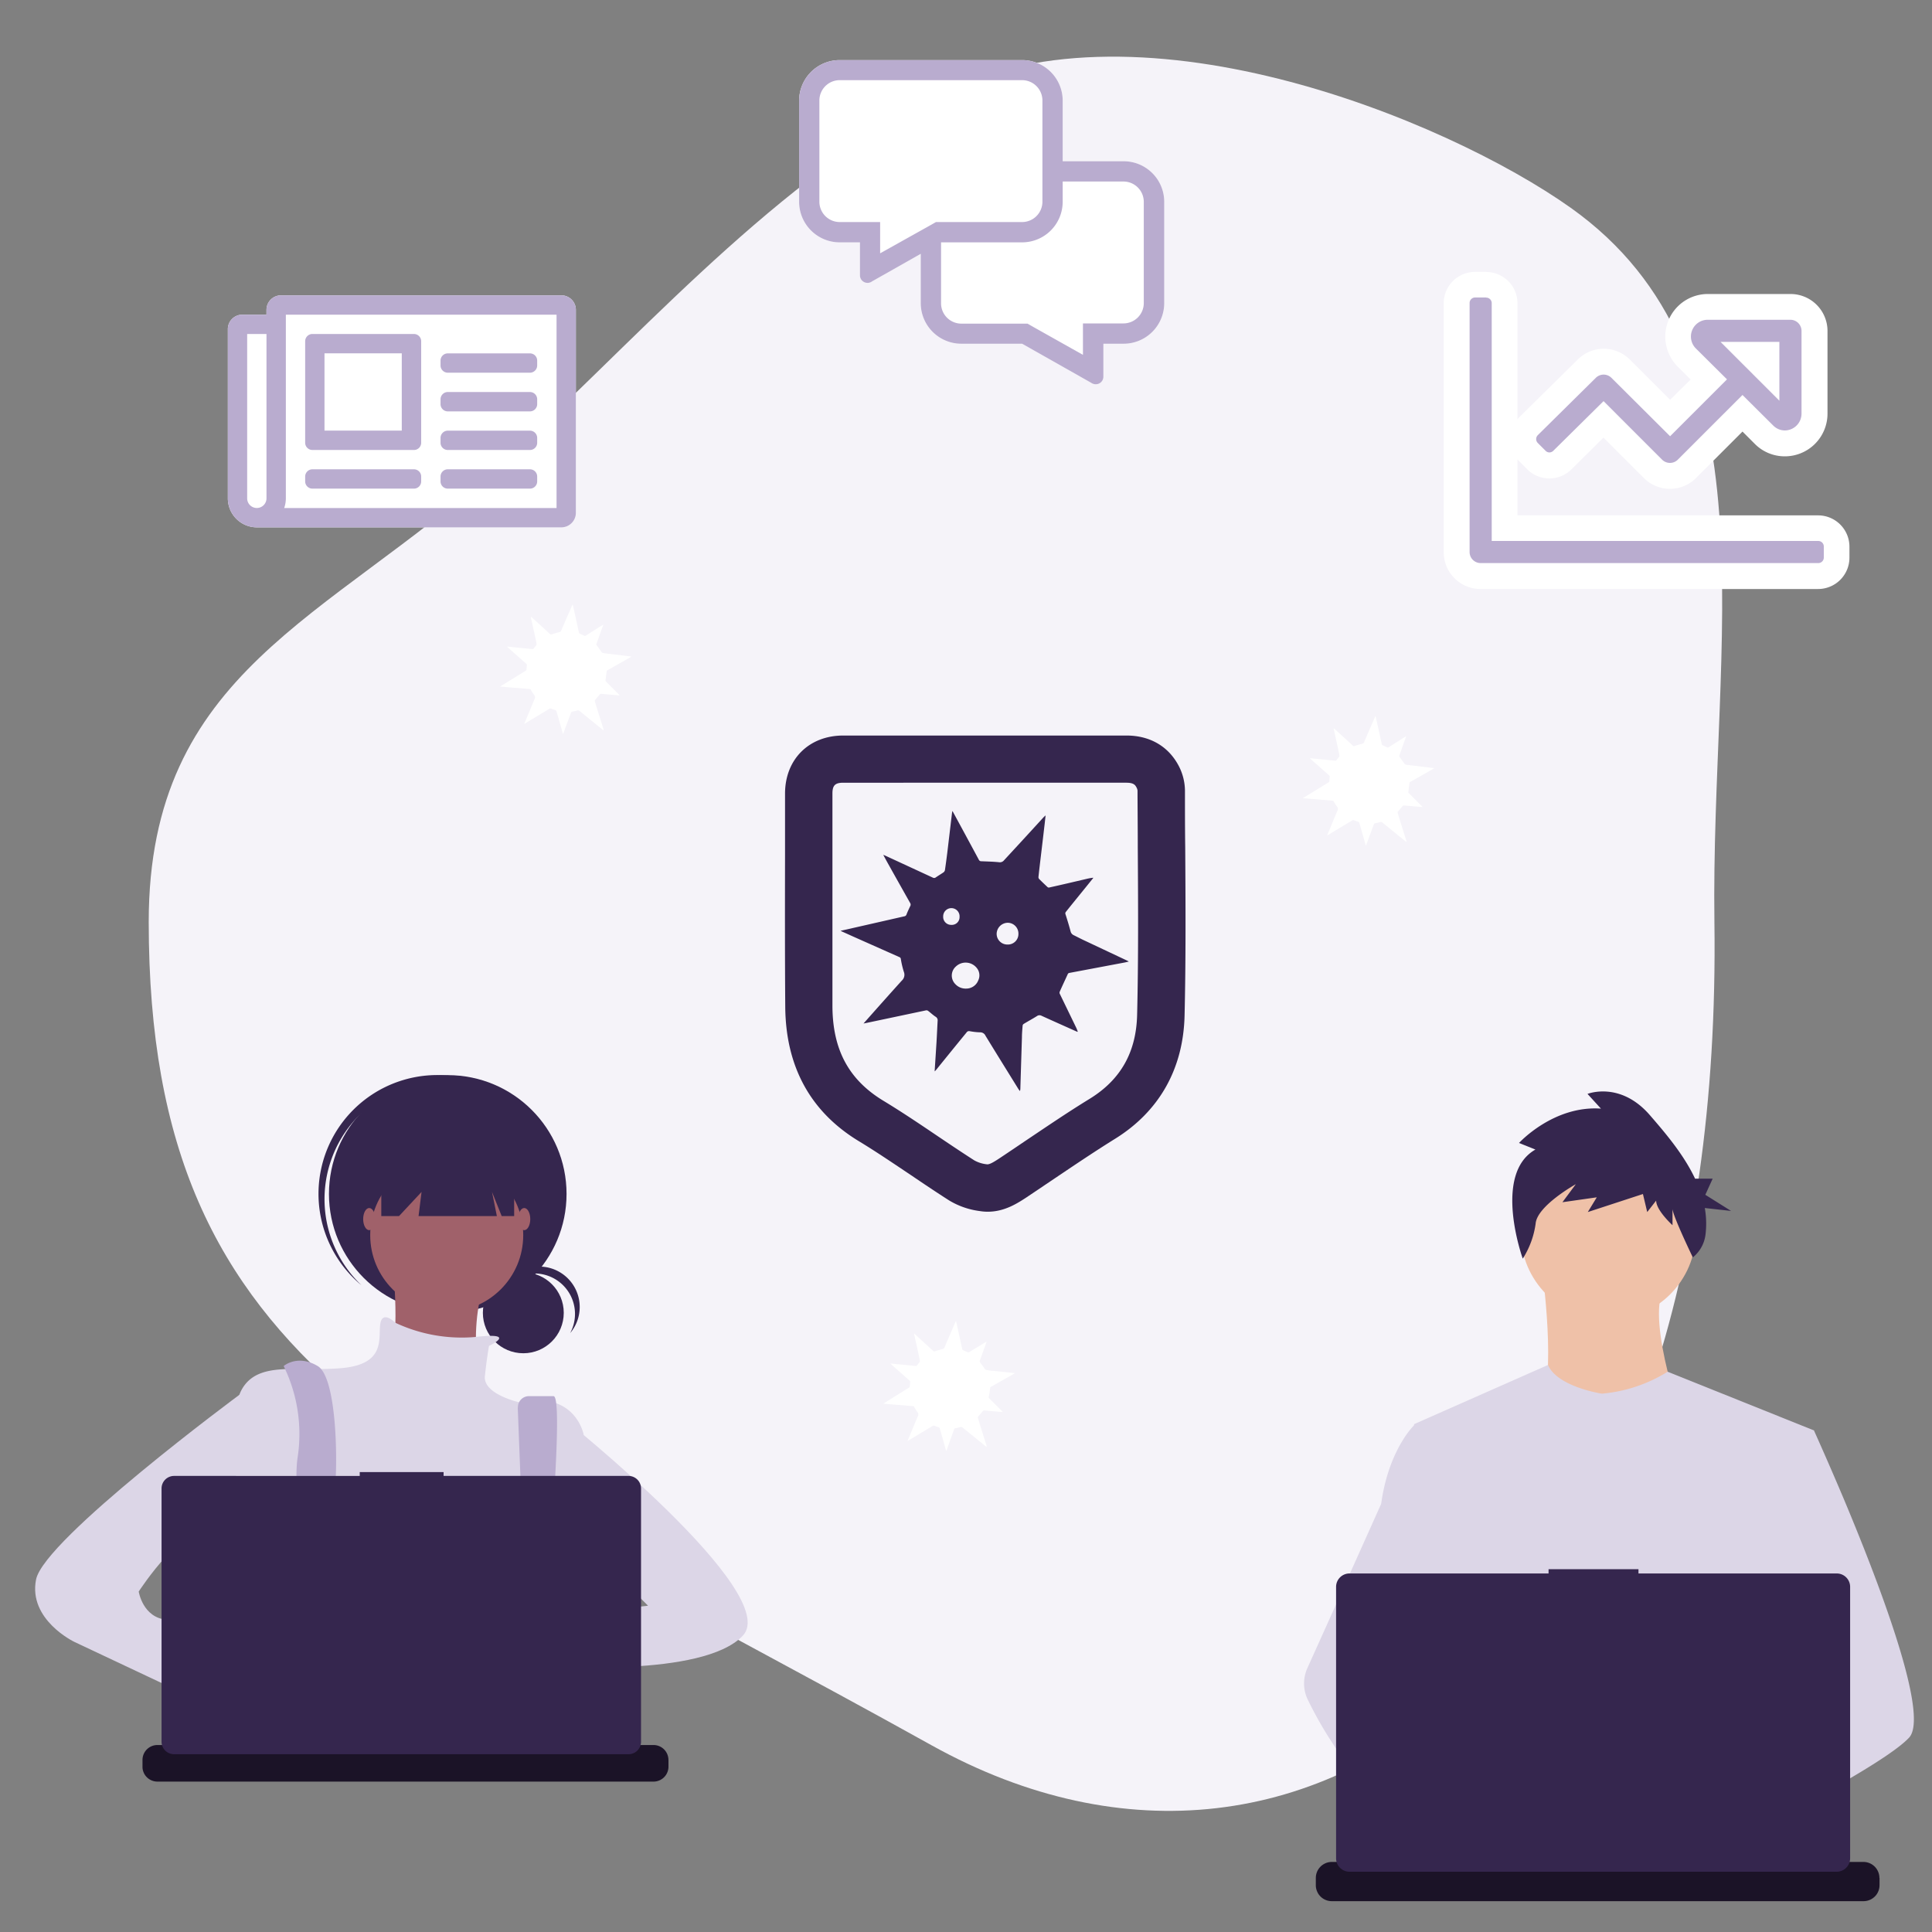 <svg id="efdaede2-41f7-4e54-9109-40e2f763e4d5" data-name="main" xmlns="http://www.w3.org/2000/svg" viewBox="0 0 450 450"><rect x="0" y="0" width="450" height="450" fill="#808080" stroke="none"/><path d="M399.32,214.72C401.63,383.46,306,456,217,406.52c-120-66.76-182.36-85.87-182.36-191.8,0-58.32,41.73-70.43,80.79-105.61,31.88-28.71,61.49-64,101.57-86.18,46.16-25.49,119.78,4.81,148.88,25.49C414.36,82.89,398.42,148.53,399.32,214.72Z" style="fill:#f5f3f9"/><path d="M261.69,37.56H247.52V23.39A9.45,9.45,0,0,0,238.07,14h-42.5a9.45,9.45,0,0,0-9.44,9.44V47a9.46,9.46,0,0,0,9.44,9.45h4.73v7.67a1.76,1.76,0,0,0,1.77,1.77,1.72,1.72,0,0,0,1.05-.35l11.34-6.42V70.61a9.46,9.46,0,0,0,9.45,9.45h14.16l16.07,9.09a1.86,1.86,0,0,0,1.05.35A1.76,1.76,0,0,0,257,87.73V80.06h4.73a9.46,9.46,0,0,0,9.44-9.45V47A9.45,9.45,0,0,0,261.69,37.56Z" style="fill:#fff"/><path d="M261.69,37.56H247.52V23.39A9.45,9.45,0,0,0,238.07,14h-42.5a9.45,9.45,0,0,0-9.44,9.44V47a9.46,9.46,0,0,0,9.44,9.45h4.73v7.67a1.76,1.76,0,0,0,1.77,1.77,1.72,1.72,0,0,0,1.05-.35l11.34-6.42V70.61a9.46,9.46,0,0,0,9.45,9.45h14.16l16.07,9.09a1.86,1.86,0,0,0,1.05.35A1.76,1.76,0,0,0,257,87.73V80.06h4.73a9.46,9.46,0,0,0,9.44-9.45V47A9.45,9.45,0,0,0,261.69,37.56ZM195.57,51.72A4.74,4.74,0,0,1,190.85,47V23.39a4.74,4.74,0,0,1,4.72-4.72h42.5a4.74,4.74,0,0,1,4.73,4.72V47a4.74,4.74,0,0,1-4.73,4.72H218l-1.08.62L205,59V51.72Zm70.84,18.89a4.74,4.74,0,0,1-4.72,4.72h-9.45v7.32L240.41,76l-1.08-.62H223.91a4.73,4.73,0,0,1-4.72-4.72V56.45h18.88A9.46,9.46,0,0,0,247.52,47V42.28h14.17A4.74,4.74,0,0,1,266.41,47Z" style="fill:#b9accf"/><path d="M230.08,282.23a11.23,11.23,0,0,1-1.88-.15,18.27,18.27,0,0,1-7.15-2.49c-3-1.92-6-3.93-8.87-5.88-4-2.67-8.06-5.44-12.16-7.92-11.26-6.84-17-17.35-17.12-31.24-.09-11.83-.07-23.85-.05-35.47q0-7.11,0-14.22c0-8,5.56-13.52,13.52-13.54,7.77,0,15.67,0,23.31,0h19c7.75,0,15.76,0,23.64,0h.06c5.51,0,9.85,2.56,12.23,7.19a12.7,12.7,0,0,1,1.39,5.6c0,4.42,0,8.92.06,13.27.08,12.83.16,26.09-.15,39.16-.29,12.41-5.91,22.35-16.24,28.74-5,3.11-10,6.5-14.9,9.79-1.75,1.18-3.49,2.36-5.25,3.53l-.15.11C237.08,280.21,234.06,282.23,230.08,282.23Zm-19.65-99.92c-4.66,0-9.36,0-14,0-1.92,0-2.54.62-2.54,2.53q0,7.13,0,14.24c0,11.6,0,23.59,0,35.37.07,10.09,3.83,17.05,11.82,21.91,4.33,2.62,8.54,5.46,12.61,8.21,2.82,1.9,5.75,3.87,8.64,5.72a7.66,7.66,0,0,0,2.93.9c.66.1,2-.8,3.33-1.68l.16-.11q2.61-1.74,5.2-3.5c5-3.35,10.07-6.81,15.28-10,7.21-4.46,10.82-10.89,11-19.64.31-12.91.23-26.09.15-38.83,0-4.36-.05-8.87-.06-13.31a1.92,1.92,0,0,0-.18-.6c-.32-.62-.62-1.21-2.42-1.21h0c-7.9,0-15.93,0-23.69,0H210.43Zm38.26,44.61a.48.48,0,0,1,.4-.31l12.84-2.42c.3-.06.6-.14,1-.23l-.41-.22-9.63-4.54c-1-.45-1.88-.93-2.83-1.39a1.3,1.3,0,0,1-.71-.92c-.35-1.31-.75-2.61-1.16-3.9a.56.56,0,0,1,.1-.63c2-2.51,4.06-5,6.09-7.54.11-.12.2-.26.29-.38a10.84,10.84,0,0,0-1.58.27c-2.89.68-5.78,1.36-8.67,2a.47.47,0,0,1-.39-.06c-.68-.63-1.35-1.27-2-1.92a.65.65,0,0,1-.15-.48c.15-1.43.32-2.86.49-4.29.29-2.43.58-4.85.86-7.28.11-.88.2-1.77.31-2.76-.24.22-.41.37-.56.53q-4.56,5-9.09,9.89a1.23,1.23,0,0,1-1.18.49c-1.37-.14-2.76-.17-4.14-.23a.59.59,0,0,1-.58-.35q-2.94-5.47-5.91-10.93c-.06-.12-.13-.23-.24-.43a4.24,4.24,0,0,0-.1.49c-.37,3.08-.73,6.16-1.1,9.24-.17,1.36-.35,2.72-.55,4.07a.87.87,0,0,1-.35.51c-.58.4-1.19.76-1.77,1.16a.62.62,0,0,1-.71.05l-11.12-5.14-.41-.16c.33.61.6,1.13.89,1.65q2.68,4.8,5.38,9.58a.71.71,0,0,1,0,.73c-.3.63-.6,1.26-.85,1.91a.62.62,0,0,1-.52.45l-12,2.73c-.92.22-1.85.42-2.85.64l.34.17,2.62,1.18,10.66,4.74c.18.08.35.14.41.4a20.92,20.92,0,0,0,.71,3.06,1.83,1.83,0,0,1-.48,2.06c-2.6,2.87-5.17,5.77-7.74,8.66l-1.17,1.32.65-.12,13.92-2.94a.64.64,0,0,1,.46.11c.6.45,1.16,1,1.78,1.39a.94.94,0,0,1,.45.94c-.09,1.68-.16,3.35-.26,5-.14,2.25-.29,4.49-.43,6.73l.07,0,.35-.4c2.32-2.87,4.65-5.74,7-8.61a.69.69,0,0,1,.73-.31,15.91,15.91,0,0,0,2.38.27,1.34,1.34,0,0,1,1.31.79c2.55,4.17,5.13,8.32,7.7,12.47l.31.42a1.62,1.62,0,0,0,.11-.54q.18-6,.37-12c0-.91.09-1.81.16-2.71a.55.55,0,0,1,.22-.37c1-.62,2.09-1.2,3.11-1.84a1,1,0,0,1,1.07-.08c2.63,1.2,5.28,2.37,7.92,3.56l.45.19.07-.07c-.12-.3-.22-.61-.36-.9l-3.84-7.92a.61.61,0,0,1,0-.46C247.39,229.71,248.05,228.32,248.69,226.92Zm-29-13.35a1.91,1.91,0,1,1,3.81,0,1.8,1.8,0,0,1-1.9,1.85A1.86,1.86,0,0,1,219.68,213.57Zm8.11,14.91a3,3,0,0,1-2.71,1.78,3.28,3.28,0,0,1-2.61-1.08,2.81,2.81,0,0,1,.15-4.05,3.3,3.3,0,0,1,4.8.24A2.71,2.71,0,0,1,227.79,228.48Zm6.89-8.48a2.49,2.49,0,0,1-2.55-2.49,2.62,2.62,0,0,1,2.6-2.58,2.51,2.51,0,0,1,2.47,2.53A2.45,2.45,0,0,1,234.68,220Z" style="fill:#35264e"/><path d="M130.75,68.79H65.45a3.38,3.38,0,0,0-3.38,3.37v1.13H56.44a3.37,3.37,0,0,0-3.37,3.38v39.4a6.76,6.76,0,0,0,6.75,6.76h70.93a3.39,3.39,0,0,0,3.38-3.38V72.16A3.38,3.38,0,0,0,130.75,68.79Z" style="fill:#fff"/><path d="M130.75,68.79H65.45a3.38,3.38,0,0,0-3.38,3.37v1.13H56.44a3.37,3.37,0,0,0-3.37,3.38v39.4a6.76,6.76,0,0,0,6.75,6.76h70.93a3.39,3.39,0,0,0,3.38-3.38V72.16A3.38,3.38,0,0,0,130.75,68.79ZM57.57,116.07V77.79h4.5v38.28a2.25,2.25,0,1,1-4.5,0Zm72.06,2.26H66.19a6.72,6.72,0,0,0,.39-2.26V73.29h63.05ZM72.77,104.81H96.41a1.68,1.68,0,0,0,1.69-1.68V79.48a1.69,1.69,0,0,0-1.69-1.69H72.77a1.69,1.69,0,0,0-1.69,1.69v23.65A1.69,1.69,0,0,0,72.77,104.81ZM75.58,82.3h18v18h-18Zm-4.5,29.83V111a1.69,1.69,0,0,1,1.69-1.69H96.41A1.68,1.68,0,0,1,98.1,111v1.12a1.68,1.68,0,0,1-1.69,1.69H72.77A1.69,1.69,0,0,1,71.08,112.13Zm31.53,0V111a1.68,1.68,0,0,1,1.68-1.69h19.14a1.68,1.68,0,0,1,1.69,1.69v1.12a1.68,1.68,0,0,1-1.69,1.69H104.29A1.68,1.68,0,0,1,102.61,112.13Zm0-9V102a1.69,1.69,0,0,1,1.68-1.69h19.14a1.69,1.69,0,0,1,1.69,1.69v1.13a1.68,1.68,0,0,1-1.69,1.68H104.29A1.68,1.68,0,0,1,102.61,103.13Zm0-18V84a1.68,1.68,0,0,1,1.68-1.69h19.14A1.68,1.68,0,0,1,125.12,84v1.12a1.69,1.69,0,0,1-1.69,1.69H104.29A1.69,1.69,0,0,1,102.61,85.11Zm0,9V93a1.69,1.69,0,0,1,1.68-1.69h19.14A1.69,1.69,0,0,1,125.12,93v1.13a1.69,1.69,0,0,1-1.69,1.69H104.29A1.69,1.69,0,0,1,102.61,94.12Z" style="fill:#b9accf"/><circle cx="121.89" cy="305.78" r="9.42" style="fill:#35264e"/><path d="M124.51,296.62a9.42,9.42,0,0,1,8.29,13.89,9.42,9.42,0,1,0-14.71-11.76,8.81,8.81,0,0,0-.93,1.41A9.39,9.39,0,0,1,124.51,296.62Z" style="fill:#35264e"/><circle cx="104.29" cy="278.09" r="27.67" style="fill:#35264e"/><path d="M82.57,260.93a27.65,27.65,0,0,1,38.34-2.9c-.22-.22-.45-.44-.68-.64a27.66,27.66,0,1,0-36.76,41.35c.23.21.47.4.71.6A27.66,27.66,0,0,1,82.57,260.93Z" style="fill:#35264e"/><circle cx="104.05" cy="287.7" r="17.82" style="fill:#a0616a"/><path d="M91.39,293.33S93.74,314.9,90,317.25s21.57,5.62,21.57,5.62-3.75-23.44,5.63-29.54Z" style="fill:#a0616a"/><path d="M113.9,313.49s7-3.26-3.07-2.09a36.41,36.41,0,0,1-18.74-3.3s-3-3.05-3.51.24,1.4,9.37-8.91,10.31-19.7-1.87-23.45,5.16-1.87,37.51-1.87,37.51,7,25.32,12.66,29.08S121.87,389,121.87,389l14.07-25.32V334.13s-1.88-10.32-15-7.51c0,0-8.44-1.87-8-6.09S113.9,313.49,113.9,313.49Z" style="fill:#dcd6e7"/><path d="M68.87,408.31c.29-1.26.48-2,.48-2l-.15-1-1.54-10.49L67,390.39c5.62-2.34,7-13.13,7-13.13l.21-.12,1-.58h0l3.45-2.07.07,0,1.39.93L83,377.26a33.26,33.26,0,0,0,26.19,6,29.17,29.17,0,0,0,6.16-1.78l6.83-2.28.21-.07.21,0,4,.61h.07l.33,0-.92,6.4-1.35,9.31c3.55,1.88,6.7,5.41,9.46,9.76.61,1,1.21,2,1.78,3,.74,1.35,1.46,2.75,2.13,4.18.09.17.17.35.25.52.26.56.52,1.13.77,1.7H67.63c.09-.57.18-1.12.27-1.64a.13.13,0,0,0,0-.06c0-.18.07-.35.1-.52C68.32,410.79,68.63,409.36,68.87,408.31Z" style="fill:#2f2e41"/><path d="M66.07,318.18a36,36,0,0,1,3.28,21.1C67.48,351,75,380.08,75,380.08l5.63-1.41s-3.75-24.38-2.82-30S78.73,321,74,318.18,66.07,318.18,66.07,318.18Z" style="fill:#b9accf"/><path d="M120.6,327.93l2,51.91,3.75,2.35s5.4-57,2.58-57h-5.72a2.57,2.57,0,0,0-2.58,2.58Z" style="fill:#b9accf"/><circle cx="77.56" cy="376.56" r="2.34" style="fill:#6c63ff"/><circle cx="124.45" cy="378.91" r="2.34" style="fill:#6c63ff"/><polygon points="88.81 265.43 88.81 283.25 92.94 283.25 98.19 277.62 97.49 283.25 115.73 283.25 114.6 277.62 116.85 283.25 119.76 283.25 119.76 265.43 88.81 265.43" style="fill:#35264e"/><ellipse cx="86" cy="283.95" rx="1.41" ry="2.58" style="fill:#a0616a"/><ellipse cx="122.1" cy="283.95" rx="1.41" ry="2.58" style="fill:#a0616a"/><path d="M131.72,378.67s-21.34-4-22.74,3.05,23.68,4,23.68,4Z" style="fill:#a0616a"/><path d="M131.25,330.38S182.36,371.17,173,381s-45,7-45,7l2.34-11.72L150.94,374l-10.31-10.31-9.38.94Z" style="fill:#dcd6e7"/><path d="M55.75,398.37l6.57,5.15S67,418.06,74,413.84s-6.56-19.22-6.56-19.22l-8-2.82Z" style="fill:#a0616a"/><path d="M62.32,322.87l-6.55,2S10.27,358.51,8.4,367.89s8.9,14.53,8.9,14.53l40.8,19.23,4.22-11.25-19.23-9.85s1.41-2.82-4.22-3.28-6.56-6.57-6.56-6.57,11.25-17.35,17.35-13.6,8,6.57,8,6.57Z" style="fill:#dcd6e7"/><path d="M155.7,409.92v1.57a3.4,3.4,0,0,1-.24,1.26,3.54,3.54,0,0,1-.25.52,3.49,3.49,0,0,1-3,1.7H36.67a3.5,3.5,0,0,1-3-1.7,3.54,3.54,0,0,1-.25-.52,3.2,3.2,0,0,1-.23-1.26v-1.57a3.47,3.47,0,0,1,3.47-3.47h6.66v-.74a.15.15,0,0,1,.15-.14H47a.15.15,0,0,1,.15.14h0v.74h2.17v-.74a.14.14,0,0,1,.14-.14h3.48a.14.14,0,0,1,.14.14h0v.74h2.18v-.74a.14.14,0,0,1,.14-.14h3.48a.14.14,0,0,1,.14.14h0v.74h2.17v-.74a.15.15,0,0,1,.15-.14h3.47a.15.15,0,0,1,.15.14h0v.74h2.17v-.74a.14.14,0,0,1,.14-.14H70.7a.14.14,0,0,1,.14.14h0v.74H73v-.74a.14.14,0,0,1,.14-.14h3.48a.14.14,0,0,1,.14.14h0v.74H79v-.74a.15.15,0,0,1,.15-.14h27.22a.15.15,0,0,1,.15.14h0v.74h2.17v-.74a.14.14,0,0,1,.14-.14h3.48a.14.14,0,0,1,.14.14v.74h2.18v-.74a.14.14,0,0,1,.14-.14h3.48a.14.14,0,0,1,.14.14h0v.74h2.17v-.74a.15.15,0,0,1,.15-.14h3.47a.15.15,0,0,1,.15.14h0v.74h2.17v-.74a.14.14,0,0,1,.14-.14h3.48a.14.14,0,0,1,.14.14v.74h2.18v-.74a.14.14,0,0,1,.14-.14H136a.14.14,0,0,1,.14.14h0v.74h2.17v-.74a.15.15,0,0,1,.15-.14h3.47a.15.15,0,0,1,.15.14h0v.74h10.13a3.47,3.47,0,0,1,3.48,3.47Z" style="fill:#1b1327"/><path d="M146.39,343.77H103.32v-.89H83.79v.89H40.55a2.92,2.92,0,0,0-2.92,2.91v59a2.91,2.91,0,0,0,2.92,2.91H146.39a2.91,2.91,0,0,0,2.92-2.91v-59A2.92,2.92,0,0,0,146.39,343.77Z" style="fill:#35264e"/><circle cx="374.6" cy="287.04" r="20.4" style="fill:#efc1a8"/><path d="M359.37,297.24s3.85,29-2.07,32.23S392.49,333,392.49,333s-9.17-25.13-5-32.82Z" style="fill:#efc1a8"/><path d="M422.5,333.17l-3.42,15.56-7.23,32.93-.21,1.8-2.5,20.88-1.66,13.87-1.11,9.31c-6.76,3.48-11.67,5.88-11.67,5.88s-.42-2.11-1.1-4.82c-4.74,1.42-13.53,3.79-21,4.26,2.71,3,4,5.86,2.27,8-5.1,6.32-26.15-6.91-33.52-11.85a20.36,20.36,0,0,0-.19,3.57l-5.64-4.33.56-10,.94-16.87,1.18-21.16a23.25,23.25,0,0,1-.93-2.78c-1.73-6.14-3.82-18.39-5.43-28.67-1.29-8.27-2.26-15.26-2.47-16.75,0-.19,0-.29,0-.29l31.19-13.78c2.22,5.14,12.57,6.68,12.57,6.68a34.71,34.71,0,0,0,15.3-5.11Z" style="fill:#dcd6e7"/><path d="M397.07,427.49s-1.32.45-3.47,1.09c-4.74,1.42-13.53,3.79-21,4.26-6.41.41-11.82-.58-12.82-4.76a4.42,4.42,0,0,1,1.49-4.49c3.92-3.63,14.15-4.94,22.27-5.38,2.29-.13,4.41-.19,6.17-.21,3,0,5,0,5,0l.05.19Z" style="fill:#ffb8b8"/><path d="M357.63,267.75l-3.82-1.53s8-8.78,19.08-8l-3.13-3.43s7.63-3.06,14.57,5c3.65,4.21,7.86,9.17,10.49,14.75h4.09l-1.71,3.75,6,3.76-6.12-.68a21,21,0,0,1,.16,6.23,8.05,8.05,0,0,1-2.95,5.27h0s-4.73-9.79-4.73-11.32v3.82s-3.81-3.44-3.81-5.73l-2.08,2.67-1-4.2-12.84,4.2,2.09-3.43-8,1.14,3.12-4.2s-9,5-9.36,9.17a20.12,20.12,0,0,1-3,8.17S347.57,273.47,357.63,267.75Z" style="fill:#35264e"/><path d="M444.67,404.72c-2.08,2.25-7.22,5.64-13.47,9.32-2.32,1.36-4.79,2.77-7.31,4.17-6,3.34-12.32,6.64-17.52,9.31-6.76,3.48-11.67,5.88-11.67,5.88s-.42-2.11-1.1-4.82c-.91-3.62-2.28-8.3-3.71-10.37l-.15-.21a1.76,1.76,0,0,0-1.24-.86l20.64-12.8,8.92-5.53-6.42-15.35-8.07-19.25,4.87-15.48,4.89-15.56h9.17s3,6.62,6.91,15.86q.87,2.07,1.79,4.31C439.19,372.76,449.14,399.88,444.67,404.72Z" style="fill:#dcd6e7"/><path d="M374.9,440.79c-5.1,6.31-26.15-6.91-33.52-11.85-1.6-1.07-2.56-1.75-2.56-1.75l6.74-9,2.13-2.85s1.91,1,4.73,2.66l.31.19c2.44,1.43,5.49,3.29,8.57,5.38a64.12,64.12,0,0,1,11.33,9.25C375.34,435.86,376.59,438.7,374.9,440.79Z" style="fill:#ffb8b8"/><path d="M352.42,418a12.94,12.94,0,0,0-2.24.19c-6.38,1.09-8.26,6.87-8.8,10.73a20.36,20.36,0,0,0-.19,3.57l-5.64-4.33-2.05-1.58a37.39,37.39,0,0,1-13.16-8.39,66.39,66.39,0,0,1-8.86-10.51,91,91,0,0,1-6.86-11.77,8.65,8.65,0,0,1-.12-7.34l7-15.55,10.19-22.72c.08-.54.16-1.07.25-1.59,2-11.6,7.44-16.75,7.44-16.75h4.14l2.77,16.75,3.44,20.81-2.41,7.86-5.57,18.16,5.32,5.78Z" style="fill:#dcd6e7"/><path d="M437.78,437.41v1.68a3.89,3.89,0,0,1-.25,1.35,5.77,5.77,0,0,1-.27.56,3.74,3.74,0,0,1-3.21,1.82H310.17A3.73,3.73,0,0,1,307,441a5.77,5.77,0,0,1-.27-.56,3.67,3.67,0,0,1-.25-1.35v-1.68a3.73,3.73,0,0,1,3.72-3.73h7.15v-.79a.15.15,0,0,1,.15-.15h3.73a.15.15,0,0,1,.15.15h0v.79h2.33v-.79a.16.16,0,0,1,.16-.15h3.72a.16.16,0,0,1,.16.15h0v.79H330v-.79a.15.15,0,0,1,.15-.15h3.73a.15.15,0,0,1,.15.15h0v.79h2.33v-.79a.16.16,0,0,1,.16-.15h3.72a.16.16,0,0,1,.16.15h0v.79h2.33v-.79a.15.15,0,0,1,.15-.15h3.73a.15.15,0,0,1,.15.15h0v.79h2.33v-.79a.16.16,0,0,1,.16-.15H353a.16.16,0,0,1,.16.15h0v.79h2.33v-.79a.15.15,0,0,1,.15-.15h29.19a.15.15,0,0,1,.15.15h0v.79h2.33v-.79a.16.16,0,0,1,.16-.15h3.73a.15.15,0,0,1,.15.15v.79h2.33v-.79a.15.15,0,0,1,.15-.15h3.73a.16.16,0,0,1,.16.15h0v.79h2.32v-.79a.16.16,0,0,1,.16-.15h3.72a.16.16,0,0,1,.16.15h0v.79h2.33v-.79a.16.16,0,0,1,.16-.15h3.72a.15.15,0,0,1,.15.15v.79h2.33v-.79a.16.16,0,0,1,.16-.15h3.73a.15.15,0,0,1,.15.15h0v.79h2.33v-.79a.15.15,0,0,1,.15-.15H423a.16.16,0,0,1,.16.15h0v.79h10.86a3.73,3.73,0,0,1,3.73,3.72Z" style="fill:#1b1327"/><path d="M427.8,366.49H381.63v-1H360.69v1H314.32a3.12,3.12,0,0,0-3.12,3.12h0v63.23a3.12,3.12,0,0,0,3.12,3.12H427.8a3.13,3.13,0,0,0,3.13-3.12h0V369.61a3.12,3.12,0,0,0-3.13-3.12Z" style="fill:#35264e"/><path d="M141.3,156.34a.21.21,0,0,1,.13-.19l5.29-3c.12-.07.24-.16.4-.25l-.22,0L142,152.3c-.49-.05-1-.12-1.46-.18a.6.6,0,0,1-.46-.3c-.35-.52-.73-1-1.11-1.54a.28.28,0,0,1-.05-.29c.52-1.42,1-2.84,1.53-4.26a1.72,1.72,0,0,0,.07-.21,5.91,5.91,0,0,0-.66.36l-3.5,2.22a.22.22,0,0,1-.19,0c-.39-.17-.79-.35-1.17-.54a.25.25,0,0,1-.14-.19c-.16-.65-.3-1.3-.44-2-.25-1.11-.49-2.23-.74-3.34-.09-.41-.19-.81-.29-1.27-.07.14-.12.23-.16.33q-1.26,2.86-2.5,5.75a.58.58,0,0,1-.44.4c-.63.14-1.24.34-1.86.53a.28.28,0,0,1-.31-.07q-2.13-2-4.28-3.91l-.17-.15a1.07,1.07,0,0,0,0,.23l.93,4.24c.14.63.26,1.25.38,1.88a.41.41,0,0,1-.07.28c-.2.26-.41.51-.61.78a.28.28,0,0,1-.3.13l-5.69-.56h-.21c.24.22.44.41.65.59l3.84,3.4a.32.32,0,0,1,.12.32c0,.32-.07.65-.08,1a.29.29,0,0,1-.16.28q-2.44,1.51-4.87,3l-1.17.71.18,0,1.34.12,5.42.45c.09,0,.18,0,.24.12a10,10,0,0,0,.79,1.24.85.85,0,0,1,.1,1c-.71,1.67-1.39,3.34-2.08,5l-.32.76.27-.15,5.69-3.43a.28.28,0,0,1,.22,0c.33.11.66.25,1,.35a.44.44,0,0,1,.35.34c.21.75.44,1.5.65,2.26.29,1,.57,2,.85,3h0a2.29,2.29,0,0,0,.1-.23L133,166a.34.34,0,0,1,.28-.25,8.15,8.15,0,0,0,1.09-.24.63.63,0,0,1,.7.14c1.76,1.45,3.53,2.88,5.31,4.32l.19.13a.66.66,0,0,0,0-.25q-.84-2.67-1.67-5.34c-.13-.4-.24-.81-.35-1.21a.28.28,0,0,1,0-.2c.36-.43.74-.85,1.09-1.29a.46.46,0,0,1,.46-.2c1.34.13,2.69.24,4,.35l.22,0,0,0c-.1-.12-.2-.24-.3-.34l-2.91-2.91a.33.33,0,0,1-.08-.2Z" style="fill:#fff"/><path d="M328.3,182.34a.21.21,0,0,1,.13-.19l5.29-3c.12-.07.24-.16.4-.25l-.22,0L329,178.3c-.49-.05-1-.12-1.46-.18a.6.6,0,0,1-.46-.3c-.35-.52-.73-1-1.11-1.54a.28.28,0,0,1-.05-.29c.52-1.42,1-2.84,1.53-4.26a1.72,1.72,0,0,0,.07-.21,5.91,5.91,0,0,0-.66.36l-3.5,2.22a.22.22,0,0,1-.19,0c-.39-.17-.79-.35-1.17-.54a.25.25,0,0,1-.14-.19c-.16-.65-.3-1.3-.44-2-.25-1.11-.49-2.23-.74-3.34-.09-.41-.19-.81-.29-1.27-.07.14-.12.23-.16.33q-1.26,2.86-2.5,5.75a.58.58,0,0,1-.44.4c-.63.14-1.24.34-1.86.53a.28.28,0,0,1-.31-.07q-2.13-2-4.28-3.91l-.17-.15a1.07,1.07,0,0,0,0,.23l.93,4.24c.14.63.26,1.25.38,1.88a.41.41,0,0,1-.07.28c-.2.26-.41.51-.61.78a.28.28,0,0,1-.3.13l-5.69-.56h-.21c.24.22.44.41.65.59l3.84,3.4a.32.32,0,0,1,.12.32c0,.32-.07.65-.08,1a.29.29,0,0,1-.16.28q-2.44,1.51-4.87,3l-1.17.71.18,0,1.34.12,5.42.45c.09,0,.18,0,.24.12a10,10,0,0,0,.79,1.24.85.85,0,0,1,.1,1c-.71,1.67-1.39,3.34-2.08,5l-.32.76.27-.15,5.69-3.43a.28.28,0,0,1,.22,0c.33.11.66.25,1,.35a.44.44,0,0,1,.35.34c.21.75.44,1.5.65,2.26.29,1,.57,2,.85,3h0a2.29,2.29,0,0,0,.1-.23L320,192a.34.34,0,0,1,.28-.25,8.15,8.15,0,0,0,1.09-.24.63.63,0,0,1,.7.14c1.76,1.45,3.53,2.88,5.31,4.32l.19.13a.66.66,0,0,0,0-.25q-.84-2.67-1.67-5.34c-.13-.4-.24-.81-.35-1.21a.28.28,0,0,1,0-.2c.36-.43.74-.85,1.09-1.29a.46.46,0,0,1,.46-.2c1.34.13,2.69.24,4,.35l.22,0,0,0c-.1-.12-.2-.24-.3-.34l-2.91-2.91a.33.33,0,0,1-.08-.2Z" style="fill:#fff"/><path d="M344.87,134.19a5.59,5.59,0,0,1-5.58-5.57v-58a4.3,4.3,0,0,1,4.29-4.29h2.58a4.29,4.29,0,0,1,4.29,4.29V123h73.06a4.29,4.29,0,0,1,4.28,4.29v2.58a4.28,4.28,0,0,1-4.28,4.28ZM389,110.83a5.58,5.58,0,0,1-4-1.63L373.49,97.66l-9.59,9.51a4.31,4.31,0,0,1-6.06,0L356,105.33a4.29,4.29,0,0,1,0-6.06l13.56-13.44a5.59,5.59,0,0,1,7.87,0L389,97.37l9-9-5.08-5.08a6.91,6.91,0,0,1,4.89-11.8H417a5.61,5.61,0,0,1,5.61,5.6V96.33a7,7,0,0,1-6.94,6.93,6.79,6.79,0,0,1-4.86-2l-5-5-12.95,13A5.54,5.54,0,0,1,389,110.83Zm22.51-24.74V82.63H408Z" style="fill:#b9accf"/><path d="M346.16,69.32a1.29,1.29,0,0,1,1.29,1.29V126h76.06a1.29,1.29,0,0,1,1.29,1.29v2.58a1.28,1.28,0,0,1-1.29,1.28H344.87a2.57,2.57,0,0,1-2.57-2.57v-58a1.28,1.28,0,0,1,1.28-1.29h2.58M417,74.48a2.6,2.6,0,0,1,2.61,2.6V96.33a3.92,3.92,0,0,1-3.94,3.93A3.84,3.84,0,0,1,413,99.1L405.86,92l-15.07,15.07a2.57,2.57,0,0,1-1.82.75,2.61,2.61,0,0,1-1.83-.75L373.5,93.43,361.79,105a1.29,1.29,0,0,1-.92.38A1.25,1.25,0,0,1,360,105l-1.82-1.82a1.29,1.29,0,0,1,0-1.82h0L371.7,88a2.58,2.58,0,0,1,3.63,0L389,101.61l13.25-13.25L395,81.16a3.91,3.91,0,0,1,2.77-6.68H417m-2.55,18.85V79.63h-13.7l13.7,13.7m-68.32-30h-2.58a7.3,7.3,0,0,0-7.28,7.29v58a8.57,8.57,0,0,0,8.57,8.57h78.64a7.3,7.3,0,0,0,7.29-7.28v-2.58a7.3,7.3,0,0,0-7.29-7.29H353.45V107c.14.16.29.33.45.48l1.82,1.83a7.3,7.3,0,0,0,10.31,0l7.45-7.38,9.42,9.42a8.58,8.58,0,0,0,12.13,0l10.83-10.83,2.86,2.86a9.82,9.82,0,0,0,7,2.91,9.94,9.94,0,0,0,9.94-9.93V77.08a8.61,8.61,0,0,0-8.61-8.6H397.78a9.91,9.91,0,0,0-7,16.92l3,3L389,93.12l-9.4-9.39a8.58,8.58,0,0,0-12.1,0L353.92,97.13a5.68,5.68,0,0,0-.47.51v-27a7.3,7.3,0,0,0-7.29-7.29Z" style="fill:#fff"/><path d="M230.62,323.25a.2.2,0,0,1,.12-.19l5.3-3,.39-.25-.22,0-4.93-.52c-.49,0-1-.12-1.46-.18a.61.61,0,0,1-.46-.29c-.35-.53-.73-1-1.11-1.54a.28.28,0,0,1-.05-.3l1.53-4.26a1.72,1.72,0,0,0,.07-.21,5.91,5.91,0,0,0-.66.36L225.63,315a.2.2,0,0,1-.18,0l-1.18-.54a.38.38,0,0,1-.14-.19c-.15-.66-.29-1.31-.44-2-.24-1.11-.49-2.22-.73-3.34-.09-.41-.19-.81-.29-1.26a3.5,3.5,0,0,0-.17.32L220,313.82a.58.58,0,0,1-.44.4c-.63.14-1.24.34-1.86.53a.28.28,0,0,1-.31-.07l-4.28-3.91-.17-.15c0,.11,0,.17,0,.23.32,1.42.63,2.83.94,4.25.13.62.26,1.25.38,1.87a.37.37,0,0,1-.08.28c-.19.26-.4.52-.6.78a.28.28,0,0,1-.31.13l-5.68-.56h-.21l.65.59,3.84,3.39a.34.34,0,0,1,.12.32c0,.33-.07.65-.08,1a.3.3,0,0,1-.16.28l-4.88,3.05-1.16.72.18,0,1.33.12,5.43.45c.09,0,.18,0,.24.12a11.26,11.26,0,0,0,.78,1.24.85.85,0,0,1,.11,1c-.71,1.66-1.39,3.33-2.09,5-.1.24-.19.48-.31.76l.27-.15,5.69-3.43a.26.26,0,0,1,.21,0c.34.11.66.25,1,.34a.45.45,0,0,1,.35.34c.21.76.44,1.51.65,2.26l.84,3h0c0-.07.07-.15.1-.23l1.74-4.86a.34.34,0,0,1,.28-.25,7.69,7.69,0,0,0,1.08-.24.61.61,0,0,1,.7.15l5.31,4.31.2.14a.64.64,0,0,0,0-.25l-1.68-5.35c-.12-.4-.23-.8-.34-1.21a.24.24,0,0,1,0-.2c.36-.43.74-.85,1.09-1.29a.46.46,0,0,1,.46-.2c1.34.13,2.69.24,4,.36h.22l0,0c-.1-.11-.19-.23-.3-.34-1-1-1.93-1.93-2.9-2.9a.27.27,0,0,1-.08-.2C230.47,324.68,230.55,324,230.62,323.25Z" style="fill:#fff"/></svg>